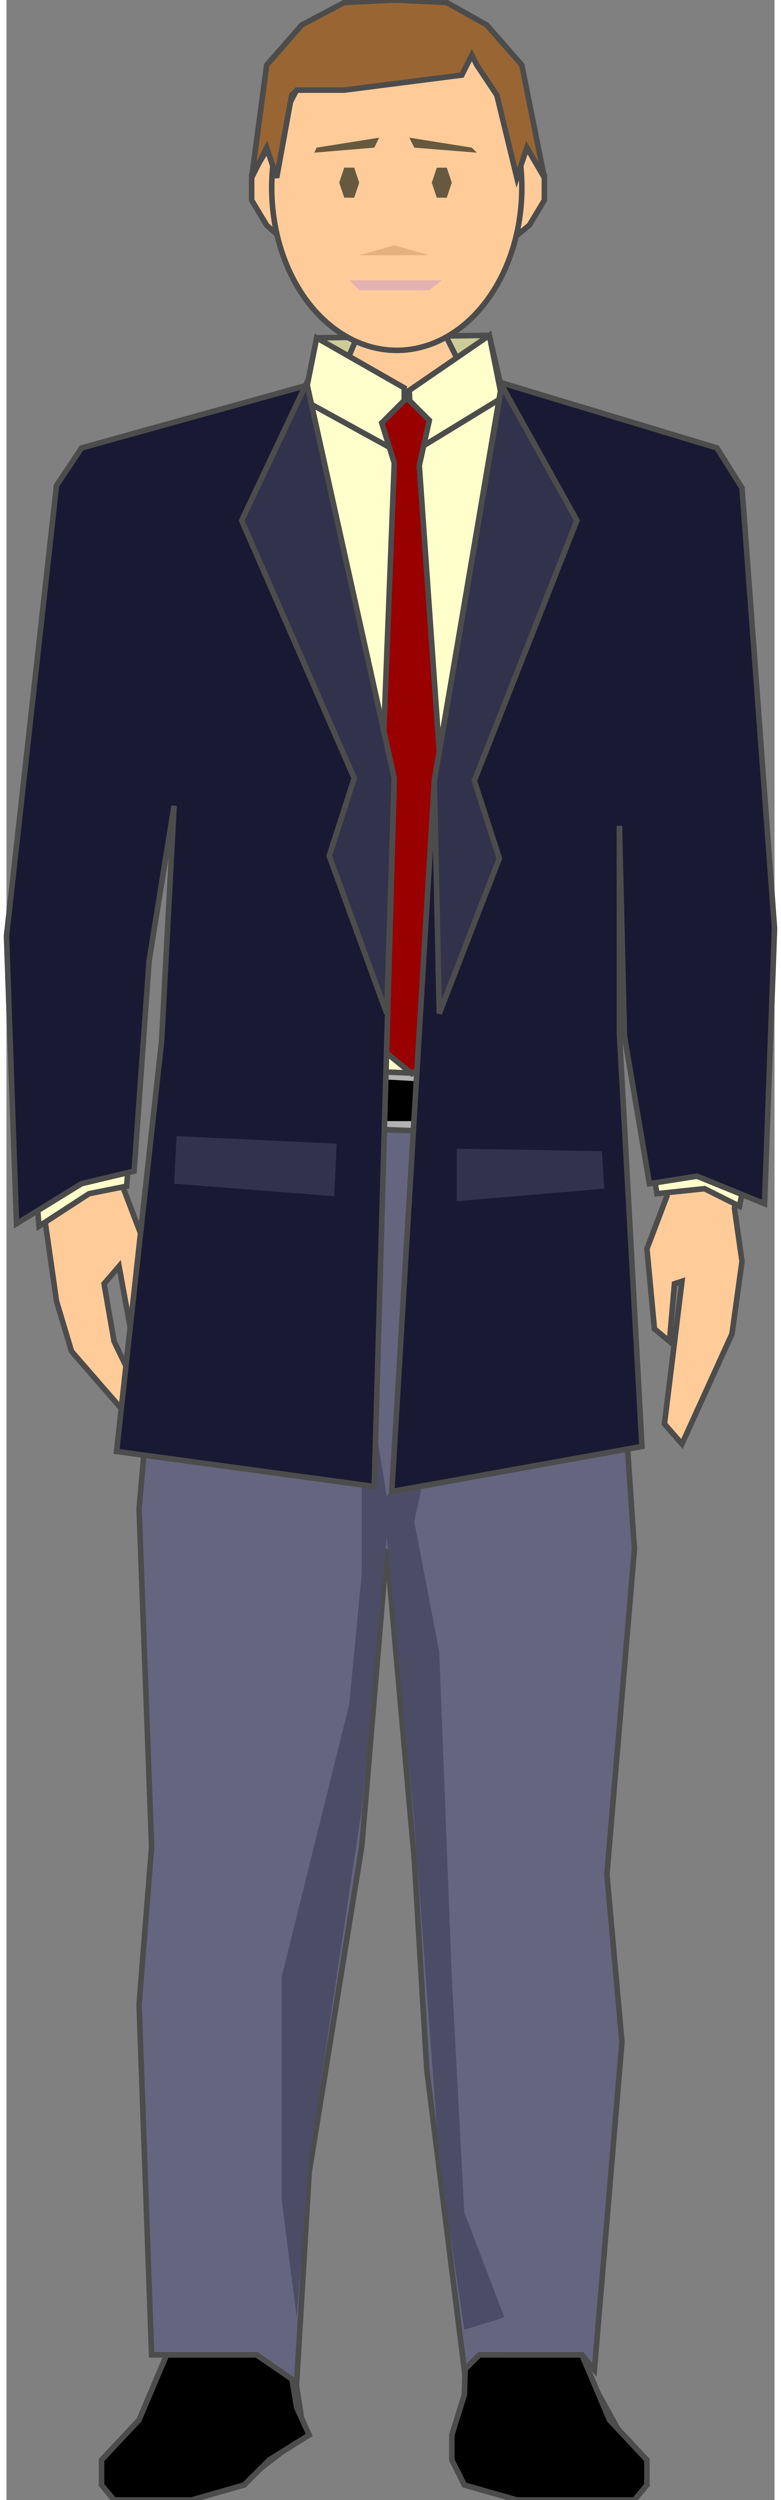 <!DOCTYPE svg PUBLIC "-//W3C//DTD SVG 1.1//EN" "http://www.w3.org/Graphics/SVG/1.1/DTD/svg11.dtd"><svg version="1.1" xmlns="http://www.w3.org/2000/svg" xmlns:xlink="http://www.w3.org/1999/xlink" width="35px" height="112px" viewBox="0 0 34.574 112.5" enable-background="new 0 0 34.574 112.5" xml:space="preserve">
<rect x="0" y="0" width="34.574" height="112.5" fill="#808080" stroke="none"/>
<g id="Group_CollarBack">
	<path fill="#CCCC99" stroke="#4C4C4C" stroke-width="0.25" d="M22.411,18.018l-0.676-2.928l-7.77,0.112l-0.563,2.815H22.411z" />
</g>
<g id="Group_RightArm">
	<path fill="#FFCC99" stroke="#4C4C4C" stroke-width="0.25" d="M5.181,21.059l-2.928,3.491L1.69,28.604L1.578,37.5l-0.563,5.856   l0.563,10.473l0.676,4.73l0.676,2.252l2.252,2.59l1.014-0.225L4.843,60.36l-0.45-2.591l0.676-0.787l0.676,3.716l0.675-0.676   l0.226-2.928l-1.464-3.829l1.126-12.275l0.563-5.292l0.676-7.658" />
</g>
<g id="Group_Neck">
	<path fill="#FFCC99" stroke="#4C4C4C" stroke-width="0.25" d="M20.947,17.455l-1.127-2.252h-4.053l-1.239,2.928" />
</g>
<g id="Group_LeftArm">
	<path fill="#FFCC99" stroke="#4C4C4C" stroke-width="0.25" d="M28.041,27.478l0.564,8.784l-0.564,7.658l1.689,9.91l-0.9,2.365   l0.338,3.603l0.676,0.563l0.225-2.591l0.338-0.111l-0.788,6.418l0.788,0.901l2.252-4.955l0.451-3.266l-0.338-2.365l1.126-11.149   v-6.419l-0.676-8.446l-1.688-6.757l-2.928-1.689" />
</g>
<g id="Group_LeftLeg">
	<path fill="#FFCC99" stroke="#4C4C4C" stroke-width="0.25" d="M18.695,63.176v10.022l1.125,11.148l-0.563,8.784l2.365,12.274   l-1.238,4.729l0.563,1.127l2.928,1.238h3.604l1.127-1.238l-2.929-5.293l1.126-14.641V86.6l0.676-21.622l-0.676-9.91" />
</g>
<g id="Group_RightLeg">
	<path fill="#FFCC99" stroke="#4C4C4C" stroke-width="0.25" d="M8.672,57.32L7.546,67.905l0.563,15.767L7.546,88.4l0.563,17.568   l-1.239,2.928l-1.689,1.802l0.563,1.126h4.729l2.928-2.252l-0.563-3.604l-0.676-2.928l2.928-19.934l1.802-19.932" />
</g>
<g id="Group_Shoes">
	<path stroke="#4C4C4C" stroke-width="0.25" d="M28.83,111.824v-1.126l-1.689-1.802l-1.238-2.928h-3.491l-1.689-1.689l-0.112,3.49   l-0.563,1.803v1.126l0.563,1.126l2.365,0.676h5.293L28.83,111.824z" />
	<path stroke="#4C4C4C" stroke-width="0.25" d="M4.28,111.824v-1.126l1.689-1.802l1.239-2.928h3.491l1.689-1.689l0.676,4.055   l0.563,1.238l-1.802,1.126l-1.126,1.126L8.334,112.5H4.843L4.28,111.824z" />
</g>
<g id="Group_Belt">
	<path stroke="#4C4C4C" stroke-width="0.25" d="M7.771,50.901v-2.365h19.369v2.365H7.771z" />
</g>
<g id="Group_Face">
	<path fill="#FFCC99" stroke="#4C4C4C" stroke-width="0.25" d="M22.299,11.148h-9.46l-1.126-1.013l-0.676-1.126V7.883l0.676-1.126   h11.824l0.676,1.126v1.126l-0.676,1.126L22.299,11.148z" />
	<ellipse fill="#FFCC99" stroke="#4C4C4C" stroke-width="0.25" cx="17.569" cy="8.446" rx="5.63" ry="7.32" />
	<path fill="#E5B27F" d="M17.456,11.036l1.577,0.45h-3.154L17.456,11.036z" />
	<path fill="#E5B2B2" d="M15.879,13.063l-0.45-0.45h4.167l-0.563,0.45H15.879z" />
	<path fill="#663300" d="M20.496,3.378l0.451-2.252h0.225v1.802l-0.225-0.45L20.496,3.378z" />
	<path fill="#665940" d="M20.947,6.644l-2.815-0.45l0.226,0.45l2.814,0.226L20.947,6.644z" />
	<path fill="#665940" d="M13.965,6.644l2.815-0.45l-0.225,0.45L13.853,6.87L13.965,6.644z" />
	<path fill="#665940" d="M15.204,8.896h0.45l0.225-0.676l-0.225-0.676h-0.45l-0.226,0.676L15.204,8.896z" />
	<path fill="#665940" d="M19.371,8.896h0.449l0.227-0.676L19.82,7.545h-0.449l-0.226,0.676L19.371,8.896z" />
</g>
<g id="Group_Hair">
	<path fill="#996633" stroke="#4C4C4C" stroke-width="0.25" d="M12.163,7.996l-0.45-1.352l-0.676,1.352l0.676-5.068l1.577-1.802   l1.915-1.013L17.456,0l2.364,0.113l1.803,1.013l1.576,1.802l1.014,5.068l-0.788-1.352l-0.45,1.352l-0.901-3.716l-0.901-1.352   l-0.225-0.45l-0.451,0.901l-5.292,0.676h-2.14l-0.226,0.225L12.163,7.996z" />
</g>
<g id="Group_LowerBody">
	<path fill="#65657F" stroke="#4C4C4C" stroke-width="0.25" d="M13.064,107.207l-1.802-1.238H6.533L5.97,90.203l0.563-7.096   L5.97,67.905l1.126-12.838l0.676-4.729l6.419-0.563l7.095,0.563h5.743l0.676,11.148l0.563,8.221l-1.239,14.64l0.676,7.546   l-1.239,14.752l-0.563-0.676h-4.617l-0.676,0.676L18.92,93.131l-0.563-9.459l-1.239-13.965l-1.126,13.4l-2.365,14.641   L13.064,107.207z" />
	<path fill="#4C4C66" d="M17.118,69.145l-1.126,12.274l-2.365,15.766l-0.563,7.095l-0.676-5.293V88.964l3.041-12.274l0.563-5.855   v-4.055v-2.365l0.563-10.585v10.023l0.563,3.49l2.364-4.166l-1.125,5.293l1.125,5.855l0.564,14.64l0.563,10.585l1.802,4.73   l-1.802,0.563l-1.127-7.657l-1.125-15.202L17.118,69.145z" />
</g>
<g id="Group_Shirt">
	<path fill="#FFFFCC" stroke="#4C4C4C" stroke-width="0.25" d="M7.997,48.536l0.113-2.59l-0.338-3.378l-0.113-3.604L7.434,31.87   l-0.225,4.167L6.308,42.68L5.407,53.378l-1.689,0.338L1.465,55.18L0.452,43.356l0.45-8.559l1.239-7.207l0.901-5.969l4.73-2.14   l6.194-1.689l3.941,1.577l0.113-1.239l3.716-0.788l9.234,2.703l1.577,2.365l0.787,3.942l0.338,8.558l0.226,14.752l-0.901,4.617   l-1.576-0.789l-2.14,0.226l-1.239-7.32v-6.982V37.5l-0.111-4.73l-0.226,3.604l-0.226,4.504l-0.45,4.729l-0.226,3.153L7.997,48.536z   " />
	<path fill="#FFFFCC" stroke="#4C4C4C" stroke-width="0.25" d="M18.244,20.383l-0.112-2.815l3.604-2.477l0.563,2.815L18.244,20.383z   " />
	<path fill="#FFFFCC" stroke="#4C4C4C" stroke-width="0.25" d="M17.906,20.496v-3.041l-3.941-2.252l-0.563,2.815L17.906,20.496z" />
</g>
<g id="Group_Blazer">
	<path fill="#E5E5B2" d="M28.492,41.779l0.676-1.689l2.252-0.338l-2.14-1.577l-0.563-6.757l0.563-1.352l-1.013-1.689l-1.352,2.365   l0.45,5.856l0.563-4.054l0.225,1.577v2.252v9.797L28.492,41.779z" />
	<path fill="#E5E5B2" d="M5.745,47.86l-0.789-6.194l-1.577-2.252l2.365-0.563l0.225-2.14l0.338-4.392l0.563-2.365l1.689,1.351   l-0.225,5.068l-0.788-4.73l-0.563,2.252l0.113,2.478L5.857,42.68L5.745,47.86z" />
	<path d="M25.677,51.352l1.126,6.982l-0.563-6.87L25.677,51.352z" />
	<path d="M8.672,51.352l-0.901,6.982l0.563-6.87L8.672,51.352z" />
	<path fill="#B2B2B2" stroke="#4C4C4C" stroke-width="0.25" d="M15.992,48.198l2.815,0.113v2.59l-2.928-0.113L15.992,48.198z" />
	<path d="M16.33,48.536l2.027,0.112v1.802h-2.14L16.33,48.536z" />
	<path fill="#990000" stroke="#4C4C4C" stroke-width="0.25" d="M18.02,17.905l-1.126,1.126l0.563,1.802l-1.014,26.013l1.802,1.464   l2.141-1.577l-1.803-25.789l0.451-2.027L18.02,17.905z" />
	<path fill="#191933" stroke="#4C4C4C" stroke-width="0.25" d="M22.299,17.23l9.684,2.928l1.127,1.802l1.464,19.82l-0.45,12.387   l-3.041-1.239l-2.14,0.338l-1.126-6.644l-0.225-9.459v9.347l1.014,18.581l-11.262,2.027l1.915-31.982L22.299,17.23z" />
	<path fill="#191933" stroke="#4C4C4C" stroke-width="0.25" d="M13.515,17.342L3.379,20.158l-1.126,1.689L0.001,42.117l0.451,12.95   l2.928-1.802l2.365-0.563l0.675-9.459l1.126-6.982L6.983,46.847L4.956,65.315l11.599,1.577l0.901-31.757L13.515,17.342z" />
	<path fill="#32324C" stroke="#4C4C4C" stroke-width="0.25" d="M19.258,35.135l3.041-17.793l3.378,6.081L21.06,35.135l1.126,3.491   l-2.703,6.982L19.258,35.135z" />
	<path fill="#32324C" stroke="#4C4C4C" stroke-width="0.25" d="M17.456,35.022L13.515,17.23l-2.928,6.193l5.067,11.599l-1.126,3.491   l2.59,7.094L17.456,35.022z" />
	<path fill="#32324C" d="M20.271,51.689l6.531,0.113l0.113,1.689l-6.645,0.563V51.689z" />
	<path fill="#32324C" d="M14.866,51.464l-7.208-0.338l-0.112,2.14l7.207,0.563L14.866,51.464z" />
</g>
</svg>